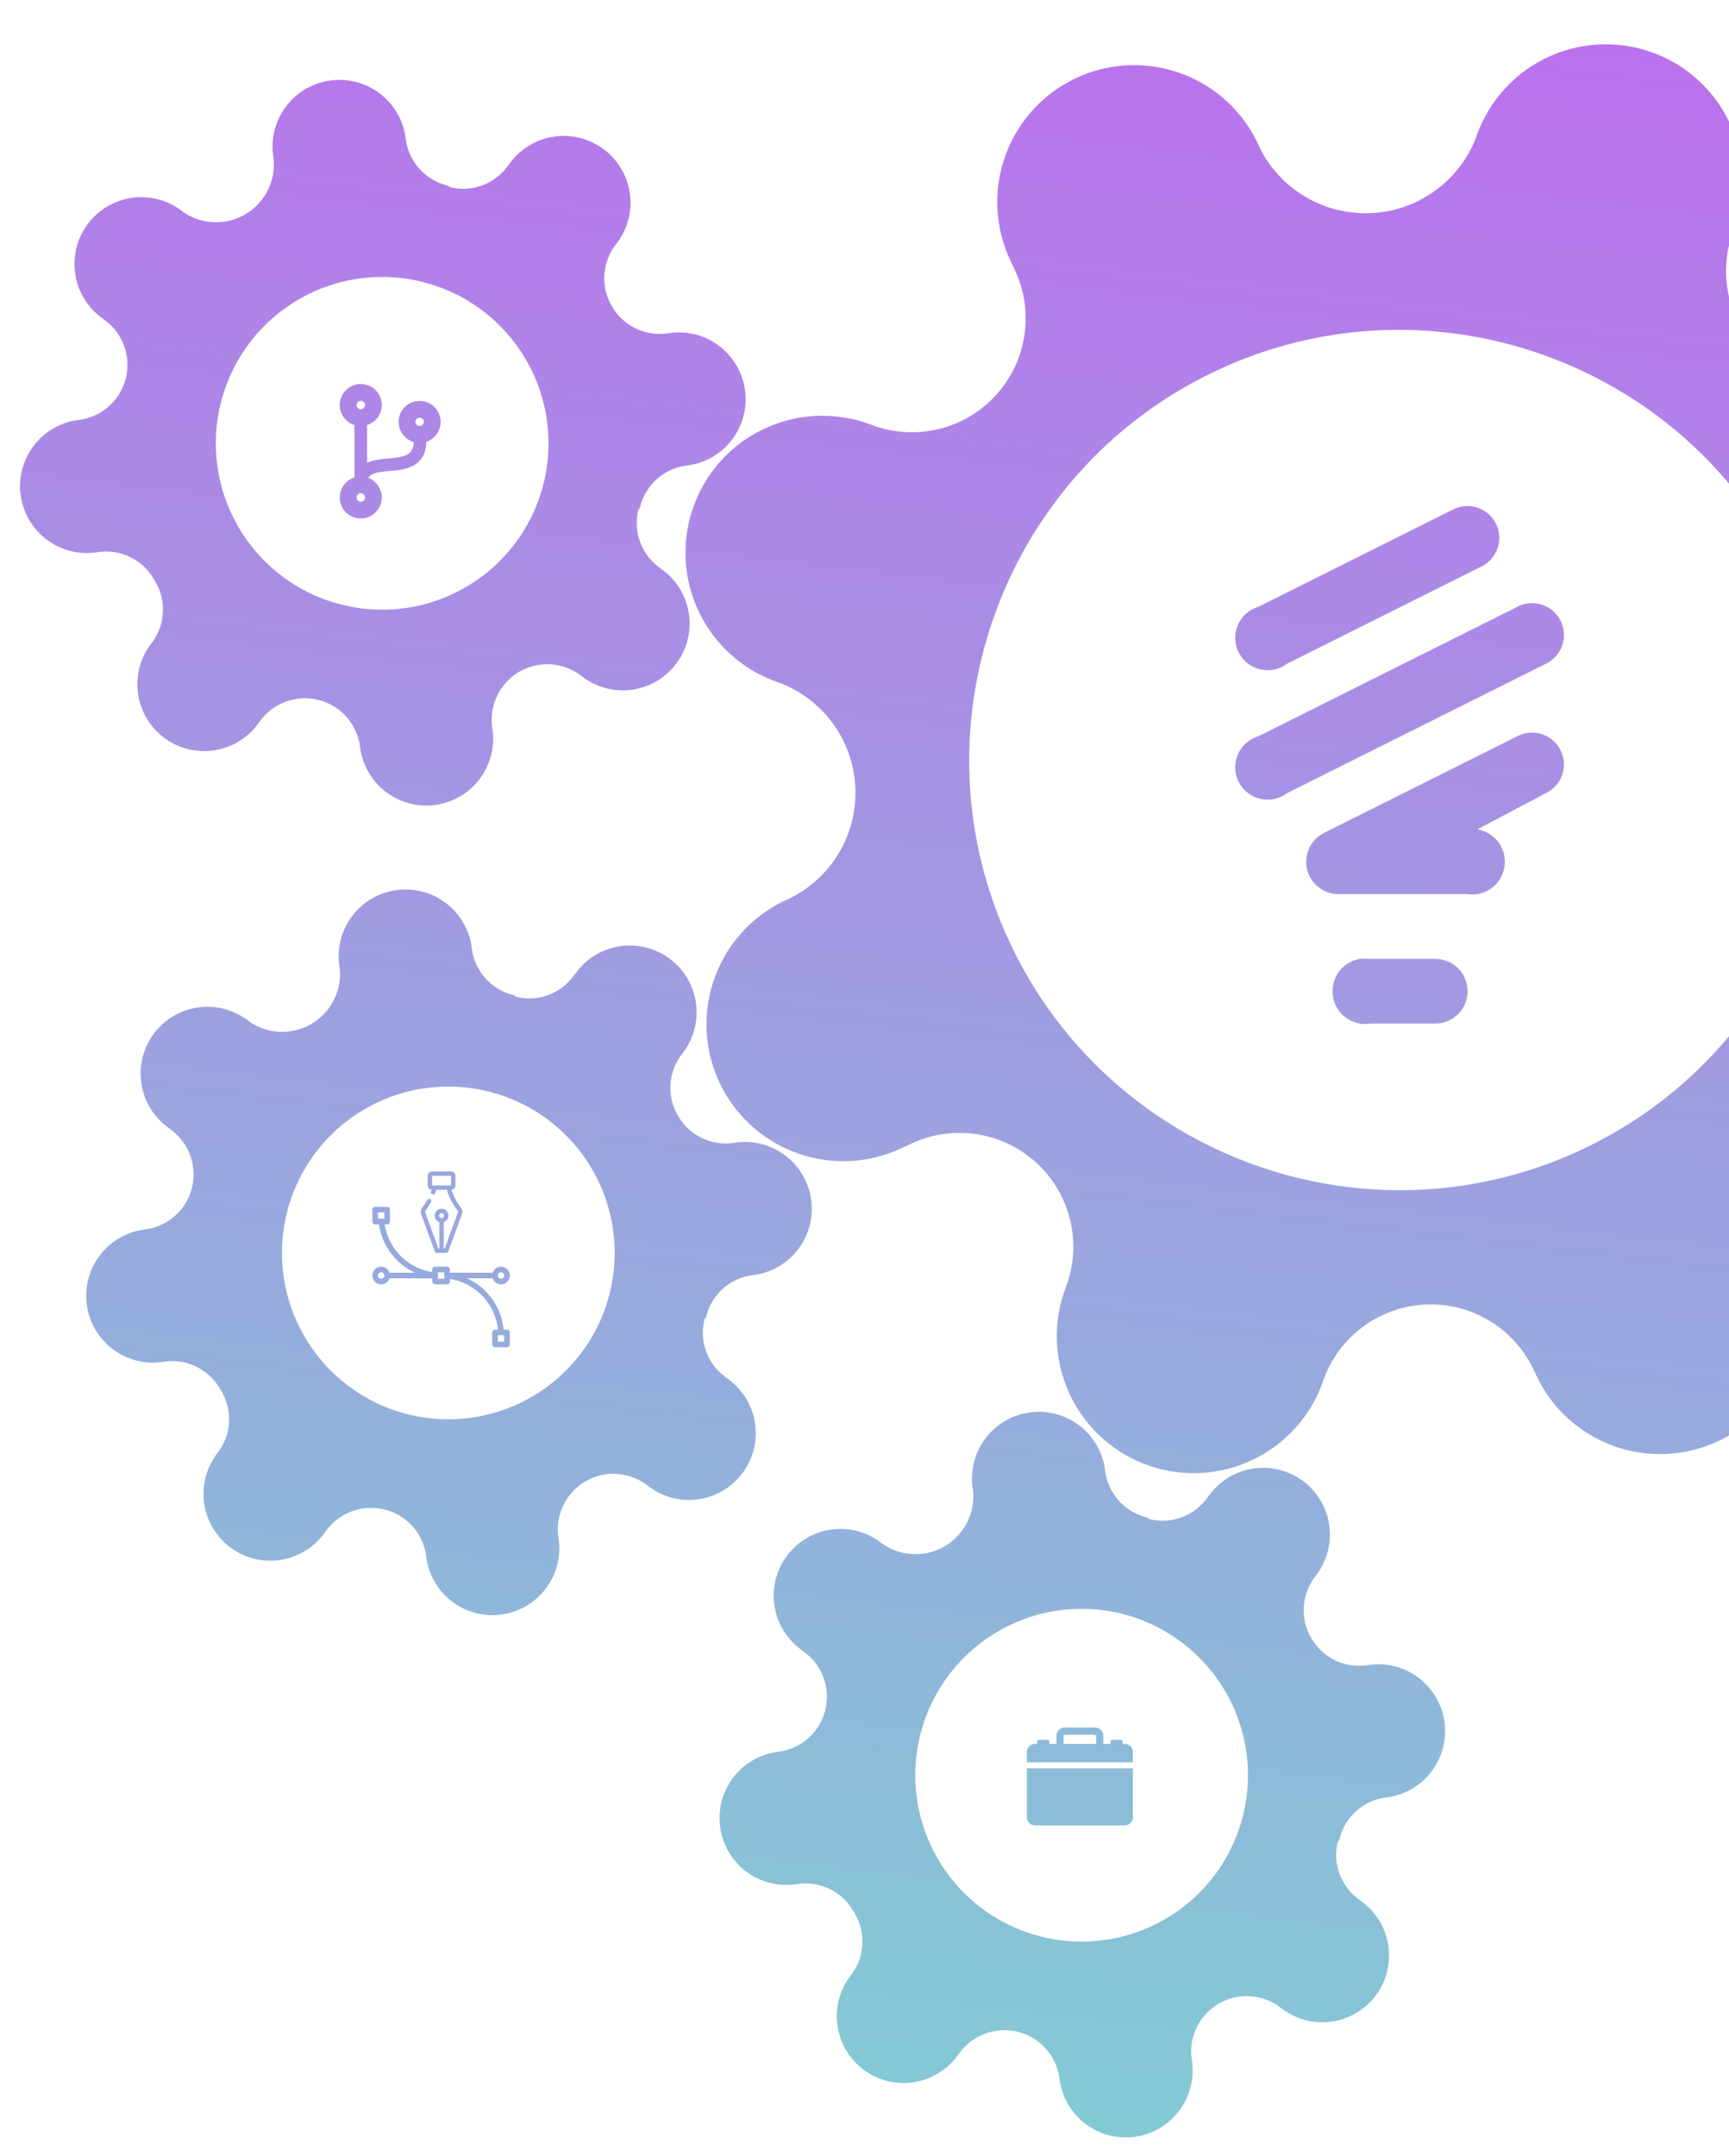 <svg xmlns="http://www.w3.org/2000/svg" xmlns:xlink="http://www.w3.org/1999/xlink" width="1054" height="1314" viewBox="0 0 1054 1314">
  <defs>
    <clipPath id="clip-path">
      <rect id="Rectangle_26" data-name="Rectangle 26" width="1054" height="1314" transform="translate(866 1441)" fill="#fff"/>
    </clipPath>
    <linearGradient id="linear-gradient" x1="0.639" y1="-0.78" x2="0.391" y2="1.336" gradientUnits="objectBoundingBox">
      <stop offset="0" stop-color="#d0f"/>
      <stop offset="1" stop-color="#50e3c1"/>
    </linearGradient>
    <filter id="Background_Color" x="-17.754" y="-2.941" width="1336.47" height="1335.748" filterUnits="userSpaceOnUse">
      <feOffset dx="10" dy="10" input="SourceAlpha"/>
      <feGaussianBlur stdDeviation="10" result="blur"/>
      <feFlood flood-opacity="0.161"/>
      <feComposite operator="in" in2="blur"/>
      <feComposite in="SourceGraphic"/>
    </filter>
  </defs>
  <g id="Mask_Group_1" data-name="Mask Group 1" transform="translate(-866 -1441)" clip-path="url(#clip-path)">
    <g id="Design">
      <g transform="matrix(1, 0, 0, 1, 866, 1441)" filter="url(#Background_Color)">
        <path id="Background_Color-2" data-name="Background Color" d="M980.076,1697.172a40.726,40.726,0,0,1-24.9-18.762c-.661-1.128-1.277-2.294-1.825-3.47a40.584,40.584,0,0,1-3.408-11.539l-.24-1.712a33.855,33.855,0,0,0-60.291-15.358l-2.083,2.762a40.742,40.742,0,0,1-69.4-7.242,40.863,40.863,0,0,1-3.421-11.589,40.44,40.44,0,0,1,7.8-30.163l1.1-1.464a33.549,33.549,0,0,0,3.2-33.691,34.538,34.538,0,0,0-2.255-4.08,33.579,33.579,0,0,0-33.625-16.93l-1.711.241a40.708,40.708,0,0,1-40.766-19.657c-.665-1.128-1.279-2.3-1.829-3.475a40.726,40.726,0,0,1,31.258-57.533l1.712-.24a33.8,33.8,0,0,0,15.359-60.289l-2.761-2.083a40.706,40.706,0,1,1,48.993-65.019l1.464,1.1a35.239,35.239,0,0,0,54.7-32.684l-.239-1.708a40.731,40.731,0,0,1,75.43-26.346c.661,1.126,1.275,2.293,1.823,3.469a40.626,40.626,0,0,1,3.409,11.536l.24,1.713a33.414,33.414,0,0,0,13,21.785,33.325,33.325,0,0,0,12.544,5.87l1.3.982a33.567,33.567,0,0,0,34.751-12.295l2.081-2.763a40.742,40.742,0,0,1,69.4,7.239,40.823,40.823,0,0,1-4.381,41.755l-1.1,1.463a33.525,33.525,0,0,0-3.543,34.284c.4.85.834,1.694,1.3,2.508a33.581,33.581,0,0,0,33.628,16.93l1.71-.241a40.708,40.708,0,0,1,40.767,19.657c.662,1.127,1.276,2.294,1.824,3.469a40.714,40.714,0,0,1-31.253,57.537l-1.713.24a33.423,33.423,0,0,0-27.654,25.542l-.982,1.3a33.564,33.564,0,0,0,12.295,34.749l2.767,2.083a40.706,40.706,0,0,1-49,65.018l-1.461-1.1a33.858,33.858,0,0,0-53.725,31.384l.242,1.71a40.739,40.739,0,0,1-50.533,45.108ZM920.5,1385.794a101.4,101.4,0,1,0,42.691-9.494h-.006A100.752,100.752,0,0,0,920.5,1385.794Zm14.449,122.49a4.963,4.963,0,0,1-4.968-4.969V1473.5h64.591v29.812a4.964,4.964,0,0,1-4.969,4.969Zm-4.968-38.506v-6.211a4.963,4.963,0,0,1,4.968-4.969h1.242v-1.242a1.246,1.246,0,0,1,1.243-1.242H942.4a1.246,1.246,0,0,1,1.243,1.242v1.242h4.346v-4.968a4.984,4.984,0,0,1,4.969-4.969h18.632a4.983,4.983,0,0,1,4.969,4.969v4.968h4.348v-1.242a1.246,1.246,0,0,1,1.243-1.242h4.968a1.246,1.246,0,0,1,1.243,1.242v1.242h1.241a4.964,4.964,0,0,1,4.969,4.969v6.211Zm22.358-15.527v4.347h19.874v-4.347a1.245,1.245,0,0,0-1.242-1.242H953.584A1.246,1.246,0,0,0,952.341,1454.251Zm-358.336-75.433a40.726,40.726,0,0,1-24.9-18.762c-.662-1.127-1.277-2.294-1.825-3.469a40.552,40.552,0,0,1-3.406-11.539l-.241-1.713a33.419,33.419,0,0,0-13-21.782,34.007,34.007,0,0,0-47.3,6.424l-2.082,2.762a40.705,40.705,0,1,1-65.017-49l1.1-1.463a33.55,33.55,0,0,0,3.194-33.692,34.288,34.288,0,0,0-2.254-4.08,33.577,33.577,0,0,0-33.625-16.929l-1.71.241a40.71,40.71,0,0,1-40.768-19.658c-.662-1.128-1.278-2.3-1.828-3.475a40.724,40.724,0,0,1,31.258-57.532l1.712-.24a33.8,33.8,0,0,0,15.359-60.29l-2.763-2.082a40.707,40.707,0,0,1,49-65.02l1.462,1.1a35.239,35.239,0,0,0,54.7-32.684l-.238-1.708a40.731,40.731,0,0,1,75.43-26.347c.661,1.127,1.277,2.293,1.825,3.469a40.619,40.619,0,0,1,3.407,11.537l.24,1.712a33.43,33.43,0,0,0,13,21.785,33.318,33.318,0,0,0,12.544,5.869l1.3.983a33.562,33.562,0,0,0,34.749-12.3l2.083-2.763a40.7,40.7,0,1,1,65.016,48.994l-1.1,1.463a33.529,33.529,0,0,0-3.542,34.285c.4.85.833,1.693,1.3,2.507a33.582,33.582,0,0,0,33.627,16.93l1.709-.242a40.709,40.709,0,0,1,40.768,19.658c.662,1.126,1.277,2.294,1.825,3.47a40.718,40.718,0,0,1-31.256,57.537l-1.712.241a33.421,33.421,0,0,0-27.654,25.541l-.982,1.3a33.561,33.561,0,0,0,12.3,34.748l2.765,2.083a40.706,40.706,0,0,1-49,65.018l-1.462-1.1A33.855,33.855,0,0,0,644.3,1332l.241,1.71a40.737,40.737,0,0,1-50.535,45.108Zm-59.573-311.378a101.4,101.4,0,1,0,42.691-9.494A101.5,101.5,0,0,0,534.433,1067.439ZM1003.14,1288.52a83.42,83.42,0,0,1-49.884-106.979l1.21-3.325a69.378,69.378,0,0,0-94.312-85.8l-6.426,3a83.417,83.417,0,1,1-70.508-151.2l3.4-1.588A71.713,71.713,0,0,0,780.107,812.2l-3.326-1.21a83.466,83.466,0,1,1,57.1-156.864l3.324,1.211A69.38,69.38,0,0,0,923,561.024l-3-6.428a83.418,83.418,0,1,1,151.2-70.508l1.588,3.4a72.219,72.219,0,0,0,130.424-6.514l1.21-3.326a83.465,83.465,0,1,1,156.863,57.093l-1.211,3.326a68.807,68.807,0,0,0,19.607,74.615l1.409,3.023a68.78,68.78,0,0,0,74.706,11.185l6.428-3A83.419,83.419,0,1,1,1532.74,775.1l-3.4,1.588a69.3,69.3,0,0,0,5.1,127.4l3.326,1.21a83.465,83.465,0,1,1-57.1,156.863l-3.325-1.21a68.491,68.491,0,0,0-74.616,19.606l-3.022,1.409a68.776,68.776,0,0,0-11.185,74.706l3,6.428a83.419,83.419,0,1,1-151.206,70.509l-1.588-3.4a69.378,69.378,0,0,0-127.4,5.1l-1.21,3.325a83.415,83.415,0,0,1-74.789,54.852q-1.836.08-3.668.079A82.966,82.966,0,0,1,1003.14,1288.52Zm43.042-667.243c-131.034,61.1-187.926,217.415-126.825,348.448s217.415,187.926,348.448,126.825S1455.732,879.134,1394.631,748.1C1350.2,652.81,1255.4,596.729,1156.594,596.724h-.013A260.576,260.576,0,0,0,1046.182,621.277ZM605.745,1216.83a1.709,1.709,0,0,1-1.709-1.708v-7.3a1.709,1.709,0,0,1,1.709-1.709h1.764a34.816,34.816,0,0,0-29.278-30.87v1.53a1.708,1.708,0,0,1-1.709,1.709h-7.3a1.709,1.709,0,0,1-1.709-1.709v-1.944H541.425a5.361,5.361,0,1,1,0-3.417h15.64a38.333,38.333,0,0,1-22.055-29.456H532.69a1.708,1.708,0,0,1-1.707-1.709v-7.3a1.708,1.708,0,0,1,1.707-1.709H540a1.71,1.71,0,0,1,1.709,1.709v7.3a1.71,1.71,0,0,1-1.709,1.709h-1.531a34.88,34.88,0,0,0,29.043,29.044v-1.532a1.709,1.709,0,0,1,1.709-1.708h7.3a1.708,1.708,0,0,1,1.709,1.708v1.944h26.086a5.362,5.362,0,1,1,0,3.417H588.677a38.251,38.251,0,0,1,22.268,31.283h2.106a1.709,1.709,0,0,1,1.709,1.709v7.3a1.709,1.709,0,0,1-1.709,1.708Zm1.707-3.417h3.889v-3.887h-3.889Zm0-40.3a1.944,1.944,0,1,0,1.946-1.944A1.947,1.947,0,0,0,607.452,1173.116Zm-36.525,1.943h3.887v-3.887h-3.887Zm-36.526-1.943a1.943,1.943,0,1,0,1.943-1.944A1.945,1.945,0,0,0,534.4,1173.116Zm0-34.583h3.885v-3.889H534.4Zm35.908,20.787a1.332,1.332,0,0,1-1.252-.874l-8.3-22.661a4.2,4.2,0,0,1,.587-4.023,38.369,38.369,0,0,0,3.071-4.687,1.332,1.332,0,1,1,2.33,1.293,40.684,40.684,0,0,1-3.288,5.014,1.576,1.576,0,0,0-.2,1.487l7.977,21.786h.585v-16.068a4.181,4.181,0,1,1,2.665,0v16.068h.584l7.977-21.786a1.576,1.576,0,0,0-.2-1.487,38.475,38.475,0,0,1-6.458-12.514h-6.476c-.143.506-.351,1.174-.64,1.97a1.33,1.33,0,0,1-1.253.879,1.353,1.353,0,0,1-.452-.078,1.334,1.334,0,0,1-.8-1.707c.145-.4.266-.762.368-1.083a2.761,2.761,0,0,1-2.438-2.737v-5.7a2.76,2.76,0,0,1,2.757-2.757h11.394a2.759,2.759,0,0,1,2.757,2.757v5.7a2.759,2.759,0,0,1-2.435,2.736,36.765,36.765,0,0,0,5.791,10.914,4.2,4.2,0,0,1,.587,4.023l-8.3,22.66a1.331,1.331,0,0,1-1.251.874Zm1.331-22.694a1.516,1.516,0,1,0,1.517-1.516A1.519,1.519,0,0,0,571.64,1136.626Zm-4.273-24.209v5.7a.092.092,0,0,0,.092.092h11.394a.092.092,0,0,0,.092-.092v-5.7a.092.092,0,0,0-.092-.092H567.459A.092.092,0,0,0,567.367,1112.417Zm549.184-109.426a19.976,19.976,0,0,1,16.57-22.881h.393a19.581,19.581,0,0,1,2.367,0,19.655,19.655,0,0,1,3.551,0h39.45a19.724,19.724,0,0,1,0,39.449h-39.45a19.956,19.956,0,0,1-22.881-16.568Zm84.842-62.077a20.124,20.124,0,0,1-3.181-.254h-78.9a19.724,19.724,0,0,1-8.68-37.082l118.347-59.174a19.409,19.409,0,1,1,17.357,34.716l-41.815,22.091a19.977,19.977,0,0,1-3.129,39.7ZM553.685,885.35a40.7,40.7,0,0,1-24.9-18.762c-.664-1.125-1.279-2.294-1.827-3.469a40.66,40.66,0,0,1-3.407-11.539l-.239-1.711a33.856,33.856,0,0,0-60.292-15.359l-2.083,2.763a40.706,40.706,0,1,1-65.018-49l1.1-1.463a33.545,33.545,0,0,0,3.2-33.692,34.566,34.566,0,0,0-2.254-4.081,33.579,33.579,0,0,0-33.626-16.928l-1.709.241A40.713,40.713,0,0,1,321.863,712.7c-.664-1.129-1.28-2.3-1.83-3.476a40.726,40.726,0,0,1,31.26-57.533l1.712-.239a33.8,33.8,0,0,0,15.358-60.29l-2.762-2.083A40.706,40.706,0,0,1,414.6,524.057l1.463,1.1a35.238,35.238,0,0,0,54.7-32.684l-.238-1.708a40.728,40.728,0,0,1,75.427-26.346c.663,1.126,1.277,2.293,1.827,3.469a40.618,40.618,0,0,1,3.408,11.538l.241,1.711a33.574,33.574,0,0,0,25.54,27.654l1.3.982a33.562,33.562,0,0,0,34.75-12.295l2.082-2.764a40.74,40.74,0,0,1,69.4,7.24,40.865,40.865,0,0,1,3.423,11.592,40.456,40.456,0,0,1-7.8,30.164l-1.1,1.463a33.521,33.521,0,0,0-3.542,34.284c.4.85.832,1.693,1.3,2.508A33.582,33.582,0,0,0,710.4,598.9l1.709-.242a40.706,40.706,0,0,1,40.768,19.658c.663,1.127,1.277,2.293,1.824,3.469a40.718,40.718,0,0,1-31.255,57.538l-1.71.24A33.425,33.425,0,0,0,694.079,705.1l-.98,1.3a33.561,33.561,0,0,0,12.293,34.748l2.766,2.083a40.706,40.706,0,0,1-49,65.018l-1.461-1.1a33.857,33.857,0,0,0-53.725,31.384l.241,1.71a40.736,40.736,0,0,1-50.533,45.107ZM494.112,573.972a101.4,101.4,0,1,0,42.691-9.494A101.5,101.5,0,0,0,494.112,573.972Zm572.734,306.451a19.725,19.725,0,0,1,4.34-36.018l157.8-78.9a19.409,19.409,0,1,1,17.357,34.716l-157.8,78.9a19.726,19.726,0,0,1-21.7,1.3Zm0-78.9a19.725,19.725,0,0,1,4.34-36.018l118.346-59.174a19.41,19.41,0,1,1,17.359,34.716l-118.348,59.174a19.726,19.726,0,0,1-21.7,1.3ZM511.1,698.882a12.832,12.832,0,0,1,8.963-12.228v-31.9a12.806,12.806,0,1,1,7.682,0V677.8c3.826-1.84,8.5-2.289,13.014-2.7,5.746-.528,11.171-1.04,13.636-4.114a9.854,9.854,0,0,0,1.761-5.906,12.784,12.784,0,1,1,7.7-.144c-.081,4.5-1.216,8.083-3.457,10.867-4.514,5.6-12.164,6.323-18.92,6.946-4.113.384-7.986.736-10.579,2.049a5.633,5.633,0,0,0-2.385,2.145,12.8,12.8,0,1,1-17.415,11.94Zm10.245,0a2.56,2.56,0,1,0,2.56-2.561A2.568,2.568,0,0,0,521.343,698.882Zm35.852-46.1a2.56,2.56,0,1,0,2.561-2.561A2.568,2.568,0,0,0,557.2,652.785Zm-35.852-10.244a2.56,2.56,0,1,0,2.56-2.56A2.568,2.568,0,0,0,521.343,642.542Z" transform="translate(-313.98 -405.66)" opacity="0.81" fill="url(#linear-gradient)"/>
      </g>
    </g>
  </g>
</svg>
